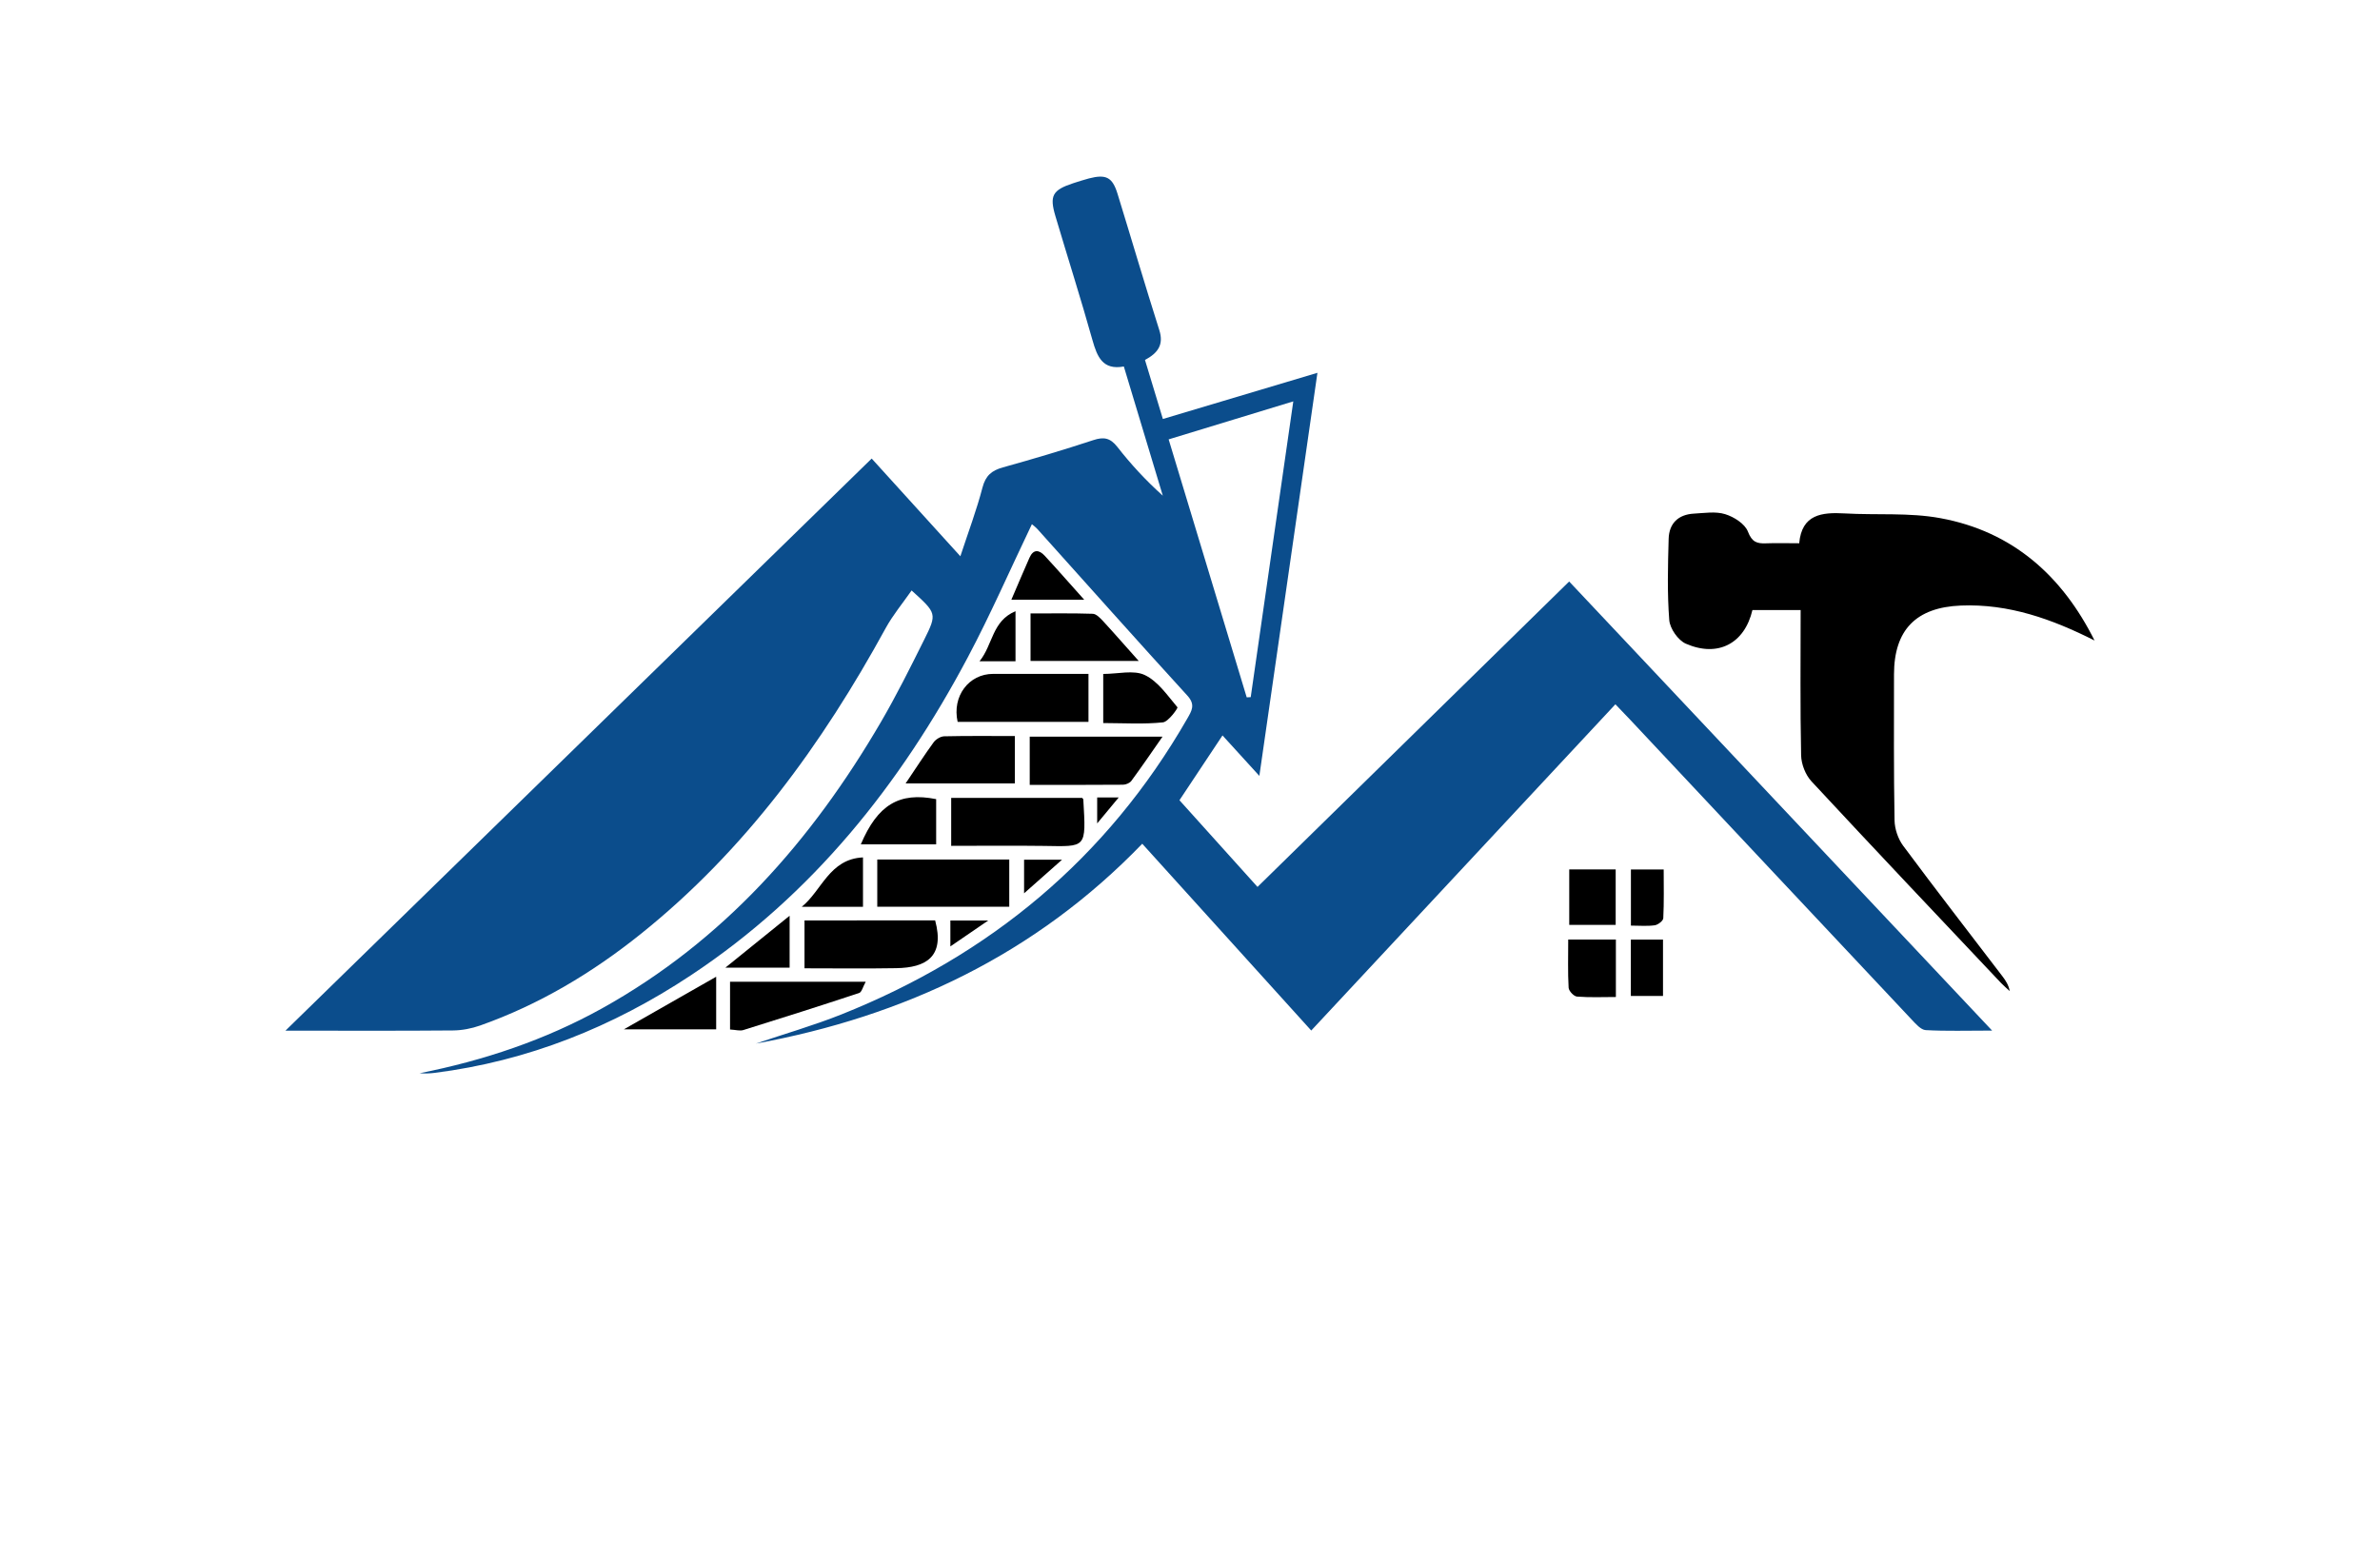 <?xml version="1.0" encoding="utf-8"?>
<!-- Generator: Adobe Illustrator 27.8.1, SVG Export Plug-In . SVG Version: 6.00 Build 0)  -->
<svg version="1.1" xmlns="http://www.w3.org/2000/svg" xmlns:xlink="http://www.w3.org/1999/xlink" x="0px" y="0px"
	 viewBox="0 0 350 230" style="enable-background:new 0 0 350 230;" xml:space="preserve">
<style type="text/css">
	.st0{fill:#E3FFFE;}
	.st1{fill:#FFFDE6;}
	.st2{fill:#FFFCE9;}
	.st3{fill:#EBFFEB;}
	.st4{fill:#163458;}
	.st5{fill:#00B6BF;}
	.st6{fill:#182132;}
	.st7{fill:#783232;}
	.st8{fill:#00E9FF;}
	.st9{fill:#0C1E8C;}
	.st10{fill:#FFC100;}
	.st11{fill:#0C6C00;}
	.st12{fill:#23605B;}
	.st13{fill:#FF7E30;}
	.st14{fill:#00D7FD;}
	.st15{fill:#5C00A2;}
	.st16{fill-rule:evenodd;clip-rule:evenodd;}
	.st17{fill:#20B700;}
	.st18{fill:none;}
	.st19{fill:#FFFFFF;}
	.st20{fill:#B000AB;}
	.st21{fill:#FA9720;}
	.st22{fill:#DA1300;}
	.st23{fill:#00F2FF;}
	.st24{fill:#00416A;}
	.st25{fill:#00FFE9;}
	.st26{fill:#017F2E;}
	.st27{fill:#0D302D;}
	.st28{fill:#00FFF2;}
	.st29{fill:#003CAC;}
	.st30{fill:#396D7A;}
	.st31{fill:#440044;}
	.st32{fill:#003D36;}
	.st33{fill:#CBA400;}
	.st34{fill-rule:evenodd;clip-rule:evenodd;fill:#FFFDF7;}
	.st35{fill-rule:evenodd;clip-rule:evenodd;fill:#CCF8FF;}
	.st36{fill-rule:evenodd;clip-rule:evenodd;fill:#E5E7EB;}
	.st37{fill-rule:evenodd;clip-rule:evenodd;fill:#F0F1F5;}
	.st38{fill-rule:evenodd;clip-rule:evenodd;fill:#E6DCD5;}
	.st39{fill-rule:evenodd;clip-rule:evenodd;fill:#FEFCF7;}
	.st40{fill-rule:evenodd;clip-rule:evenodd;fill:#E5F5FB;}
	.st41{fill-rule:evenodd;clip-rule:evenodd;fill:#E9E9E9;}
	.st42{fill-rule:evenodd;clip-rule:evenodd;fill:#F1F8FF;}
	.st43{fill-rule:evenodd;clip-rule:evenodd;fill:#F2F2F2;}
	.st44{fill-rule:evenodd;clip-rule:evenodd;fill:#FFFFFF;}
	.st45{fill-rule:evenodd;clip-rule:evenodd;fill:#EBFDFF;}
	.st46{fill-rule:evenodd;clip-rule:evenodd;fill:url(#SVGID_1_);}
	.st47{fill-rule:evenodd;clip-rule:evenodd;fill:#404041;}
	.st48{fill:url(#SVGID_00000008860168964298995980000013241852732942160826_);}
	.st49{fill:url(#SVGID_00000035489050012540474150000015158802238459463598_);}
	.st50{fill:url(#SVGID_00000170961205368879432230000003556656705839943063_);}
	.st51{fill:url(#SVGID_00000070111303660673005240000008519331729887539354_);}
	.st52{fill:url(#SVGID_00000167362173640568738500000007907517943940498346_);}
	.st53{fill:url(#SVGID_00000177455550719282071030000010128645889303925937_);}
	.st54{fill:url(#SVGID_00000058568760987839119580000005800229620279257790_);}
	.st55{fill:url(#SVGID_00000011752890278232563680000015898553221220643745_);}
	.st56{fill:url(#SVGID_00000026855549896773709550000007647798714845859975_);}
	.st57{fill:url(#SVGID_00000095328279261292535540000006130754830775491002_);}
	.st58{fill:url(#SVGID_00000069390033723619028960000017987621308944379810_);}
	.st59{fill:url(#SVGID_00000036233003017547421440000003188428745833815438_);}
	.st60{fill:url(#SVGID_00000159438198580781591290000009323856110777831862_);}
	.st61{fill:url(#SVGID_00000035524493129478045640000011727015664126066355_);}
	.st62{fill:url(#SVGID_00000102528234410926396320000008492840911840836768_);}
	.st63{fill:url(#SVGID_00000085238421930098758380000017087210341115258262_);}
	.st64{fill:url(#SVGID_00000141413593922860872920000000004431142193559700_);}
	.st65{fill:#324405;}
	.st66{fill:#0C2948;}
	.st67{fill:#F0AF47;}
	.st68{fill:#FEFEFE;}
	.st69{fill:#F6D89A;}
	.st70{fill:url(#SVGID_00000018948741915424695640000016214247456062060716_);}
	.st71{fill:url(#SVGID_00000178906936892777489020000009730367312918723729_);}
	.st72{fill:url(#SVGID_00000155842723312886860270000016298264462810182039_);}
	.st73{fill:url(#SVGID_00000142167016460172434870000013466579507316673193_);}
	.st74{fill:url(#SVGID_00000167396911379676080360000002452893727196233649_);}
	.st75{fill:url(#SVGID_00000178920579028323544960000017189713364490187937_);}
	.st76{fill:#058CB6;}
	.st77{fill:#173B71;}
	.st78{fill:url(#SVGID_00000066477435144455012250000004976779299016364448_);}
	.st79{fill:url(#SVGID_00000043420828184683208000000016414059207017276072_);}
	.st80{fill:url(#SVGID_00000106147537039122571780000014082283850842311317_);}
	.st81{fill:url(#SVGID_00000030465495400109518770000006361119789140001693_);}
	.st82{fill:#031D41;}
	.st83{fill:#007AE8;}
	.st84{fill:#FBA122;}
	.st85{fill:#F9D190;}
	.st86{fill:url(#SVGID_00000162343185314174138230000012835620851855252363_);}
	.st87{fill:url(#SVGID_00000018204759239851918230000016583652038992428203_);}
	.st88{fill:#1E6D8C;}
	.st89{fill:#3C3C3E;}
	.st90{fill:#C06B2A;}
	.st91{fill:#136185;}
	.st92{fill:#0A2F4B;}
	.st93{fill:#F3AC27;}
	.st94{fill:#5EB557;}
	.st95{fill:#0B4D8C;}
	.st96{fill:#A500B9;}
	.st97{fill:#2E3F51;}
	.st98{fill:#EA0A0A;}
	.st99{fill-rule:evenodd;clip-rule:evenodd;fill:#0591A3;}
	.st100{fill-rule:evenodd;clip-rule:evenodd;fill:#515150;}
	.st101{fill-rule:evenodd;clip-rule:evenodd;fill:#DADADA;}
	.st102{fill-rule:evenodd;clip-rule:evenodd;fill:#00BACF;}
	.st103{fill-rule:evenodd;clip-rule:evenodd;fill:#FA6105;}
	.st104{fill-rule:evenodd;clip-rule:evenodd;fill:#FCA605;}
	.st105{fill-rule:evenodd;clip-rule:evenodd;fill:#FAA300;}
	.st106{fill-rule:evenodd;clip-rule:evenodd;fill:#FADB24;}
	.st107{fill:#0071BC;}
	.st108{fill:#052130;}
	.st109{fill:#333333;}
	.st110{fill:#012061;}
	.st111{fill:#EC8D06;}
	.st112{fill:#003756;}
	.st113{fill:#F7931E;}
	.st114{fill:#EA9D1C;}
	.st115{fill:#C7DF20;}
	.st116{fill:#F2A538;}
	.st117{fill:#159FE2;}
	.st118{fill:#20385F;}
	.st119{fill:#4C4846;}
	.st120{fill:#E5841A;}
	.st121{fill:#F3A337;}
</style>
<g id="Layer_1">
</g>
<g id="Layer_2">
</g>
<g id="Layer_3">
</g>
<g id="Layer_4">
</g>
<g id="Layer_5">
</g>
<g id="Layer_6">
</g>
<g id="Layer_7">
</g>
<g id="Layer_8">
</g>
<g id="Layer_9">
</g>
<g id="Layer_10">
</g>
<g id="Layer_11">
</g>
<g id="Layer_12">
</g>
<g id="Layer_13">
</g>
<g id="Layer_14">
</g>
<g id="_x31_-15">
	<g>
		<path class="st95" d="M134.06,86.84c-1.37,1.96-2.77,3.64-3.8,5.52c-9.37,17.12-20.67,32.69-36.03,45
			c-7.15,5.73-14.94,10.39-23.61,13.46c-1.27,0.45-2.68,0.72-4.02,0.73c-7.95,0.07-15.91,0.03-24.62,0.03
			c28.96-28.27,57.47-56.09,86.21-84.14c4.3,4.74,8.51,9.38,13.04,14.37c1.2-3.65,2.4-6.83,3.25-10.1c0.46-1.76,1.35-2.51,3-2.97
			c4.46-1.24,8.9-2.56,13.3-4.01c1.55-0.51,2.49-0.33,3.53,0.99c1.99,2.55,4.18,4.93,6.69,7.18c-1.89-6.26-3.78-12.53-5.73-19
			c-3.11,0.57-3.92-1.42-4.62-3.9c-1.71-6.1-3.64-12.14-5.44-18.21c-0.9-3.02-0.43-3.84,2.6-4.84c0.77-0.25,1.55-0.5,2.33-0.71
			c2.52-0.65,3.45-0.18,4.2,2.25c2.06,6.68,4.02,13.38,6.14,20.04c0.7,2.18-0.21,3.39-2.1,4.41c0.86,2.82,1.7,5.6,2.63,8.68
			c7.48-2.23,14.82-4.43,22.73-6.79c-2.86,19.85-5.66,39.3-8.54,59.28c-2.02-2.21-3.64-4-5.42-5.95c-2.14,3.22-4.18,6.29-6.33,9.53
			c3.9,4.33,7.8,8.66,11.48,12.75c15.3-15,30.45-29.84,45.83-44.92c20.4,21.66,41.04,43.58,62.2,66.05c-3.71,0-6.75,0.1-9.77-0.07
			c-0.71-0.04-1.46-0.92-2.05-1.54c-13.81-14.69-27.6-29.39-41.4-44.1c-0.66-0.7-1.33-1.4-2.18-2.28
			c-14.9,15.99-29.68,31.84-44.73,47.98c-8.29-9.17-16.49-18.23-24.85-27.47c-15.7,16.27-34.96,25.38-56.82,29.39
			c4.19-1.42,8.46-2.65,12.56-4.28c21.87-8.73,39.07-22.96,50.87-43.5c0.65-1.14,1.26-2.05,0.02-3.4
			c-7.4-8.1-14.69-16.3-22.03-24.47c-0.26-0.29-0.59-0.53-0.83-0.74c-3.15,6.57-6.04,13.2-9.42,19.57
			c-9.94,18.73-22.85,34.93-40.72,46.77c-11.48,7.6-23.97,12.62-37.7,14.36c-0.72,0.09-1.44,0.11-2.2,0.05
			c9.42-1.87,18.42-4.87,26.83-9.54c17.87-9.94,30.83-24.68,41-42.1c2.29-3.92,4.32-8.01,6.35-12.08
			C137.83,90.23,137.76,90.2,134.06,86.84z M183.34,102.56c0.2-0.01,0.39-0.02,0.59-0.03c2.07-14.38,4.14-28.75,6.26-43.5
			c-6.37,1.94-12.29,3.75-18.33,5.59C175.75,77.46,179.55,90.01,183.34,102.56z"/>
		<path d="M308.02,94.2c-6.25-3.15-12.6-5.43-19.67-5.14c-6.57,0.27-9.81,3.57-9.82,10.12c0,7.15-0.05,14.31,0.08,21.46
			c0.02,1.26,0.51,2.72,1.26,3.74c4.8,6.46,9.73,12.82,14.61,19.21c0.47,0.62,0.9,1.27,1.07,2.17c-0.42-0.39-0.87-0.76-1.27-1.18
			c-9.32-9.87-18.65-19.72-27.89-29.67c-0.88-0.95-1.49-2.52-1.52-3.82c-0.15-7.06-0.07-14.12-0.07-21.37c-2.52,0-4.81,0-7.09,0
			c-1.15,4.92-5.07,7.01-9.79,4.95c-1.14-0.5-2.34-2.22-2.44-3.47c-0.31-3.96-0.2-7.96-0.09-11.94c0.06-2.27,1.4-3.59,3.71-3.72
			c1.54-0.08,3.19-0.36,4.6,0.08c1.3,0.4,2.91,1.42,3.35,2.57c0.59,1.53,1.31,1.77,2.64,1.72c1.54-0.06,3.08-0.01,4.9-0.01
			c0.38-4.26,3.32-4.58,6.69-4.39c4.7,0.27,9.5-0.15,14.08,0.7C295.98,78.16,303.28,84.7,308.02,94.2z M139.88,117.35
			c0,2.43,0,4.66,0,7.05c4.66,0,9.12-0.05,13.57,0.01c6.35,0.09,6.28,0.45,5.86-6.83c0-0.07-0.09-0.13-0.17-0.23
			C152.73,117.35,146.29,117.35,139.88,117.35z M148.42,133.35c0-2.41,0-4.68,0-6.94c-6.58,0-12.93,0-19.41,0c0,2.33,0,4.49,0,6.94
			C135.59,133.35,141.95,133.35,148.42,133.35z M118.31,135.37c0,2.34,0,4.55,0,7.04c4.61,0,9.05,0.06,13.5-0.02
			c4.38-0.07,7.16-1.69,5.71-7.03C131.2,135.37,124.83,135.37,118.31,135.37z M160.07,106.17c0-2.42,0-4.64,0-7.06
			c-4.79,0-9.4,0.01-14.01,0c-3.58-0.01-6.08,3.28-5.23,7.06C147.35,106.17,153.72,106.17,160.07,106.17z M165.14,115.41
			c0.42,0,1-0.24,1.24-0.57c1.51-2.05,2.94-4.15,4.58-6.5c-6.81,0-13.1,0-19.53,0c0,2.38,0,4.6,0,7.09
			C156.1,115.43,160.62,115.45,165.14,115.41z M149.24,115.22c0-2.41,0-4.63,0-6.97c-3.6,0-7-0.04-10.39,0.04
			c-0.53,0.01-1.23,0.44-1.55,0.88c-1.33,1.82-2.55,3.72-4.12,6.05C138.9,115.22,144.09,115.22,149.24,115.22z M109.32,151.49
			c5.69-1.77,11.37-3.58,17.03-5.45c0.38-0.13,0.54-0.9,0.96-1.65c-6.91,0-13.35,0-19.95,0c0,2.36,0,4.58,0,7.02
			C108.2,151.46,108.81,151.65,109.32,151.49z M162.21,91.34c-0.42-0.45-0.99-1.05-1.51-1.07c-3.05-0.1-6.1-0.05-9.15-0.05
			c0,2.54,0,4.74,0,6.99c5.29,0,10.34,0,15.91,0C165.51,95.03,163.89,93.16,162.21,91.34z M171.01,106.24
			c0.82-0.08,2.23-2.11,2.15-2.21c-1.46-1.73-2.87-3.83-4.81-4.75c-1.64-0.78-3.95-0.16-6.11-0.16c0,2.46,0,4.68,0,7.22
			C165.35,106.35,168.21,106.53,171.01,106.24z M126.59,124.18c3.68,0,7.36,0,11.08,0c0-2.36,0-4.52,0-6.65
			C132.22,116.44,129.06,118.38,126.59,124.18z M230.68,145.27c0.03,0.48,0.77,1.27,1.24,1.3c1.9,0.15,3.82,0.06,5.71,0.06
			c0-3.05,0-5.69,0-8.45c-2.35,0-4.51,0-7.01,0C230.62,140.74,230.55,143.01,230.68,145.27z M237.6,127.87c-2.37,0-4.52,0-6.83,0
			c0,2.74,0,5.36,0,8.15c2.31,0,4.51,0,6.83,0C237.6,133.11,237.6,130.5,237.6,127.87z M105.32,143.65
			c-4.7,2.68-8.93,5.09-13.58,7.74c4.82,0,9.14,0,13.58,0C105.32,148.88,105.32,146.66,105.32,143.65z M126.91,126.1
			c-4.95,0.24-6.06,4.89-9,7.26c2.95,0,5.9,0,9,0C126.91,130.82,126.91,128.6,126.91,126.1z M153.64,81.74
			c-0.83-0.9-1.68-1-2.25,0.29c-0.88,1.98-1.71,3.97-2.66,6.17c3.58,0,6.86,0,10.71,0C157.28,85.79,155.49,83.74,153.64,81.74z
			 M239.83,146.48c1.64,0,3.12,0,4.73,0c0-2.83,0-5.51,0-8.29c-1.64,0-3.07,0-4.73,0C239.83,141.09,239.83,143.72,239.83,146.48z
			 M239.84,136.13c1.28,0,2.41,0.11,3.51-0.05c0.48-0.07,1.24-0.66,1.25-1.04c0.12-2.38,0.06-4.77,0.06-7.16c-1.81,0-3.24,0-4.82,0
			C239.84,130.76,239.84,133.32,239.84,136.13z M116.12,134.68c-3.31,2.67-6.19,5-9.44,7.63c3.43,0,6.37,0,9.44,0
			C116.12,139.79,116.12,137.57,116.12,134.68z M144.05,97.25c2.05,0,3.6,0,5.29,0c0-2.38,0-4.61,0-7.36
			C145.87,91.34,146.03,94.81,144.05,97.25z M156.18,126.44c-2.19,0-3.89,0-5.58,0c0,1.61,0,3.02,0,4.94
			C152.58,129.63,154.22,128.17,156.18,126.44z M145.33,135.38c-2.28,0-3.89,0-5.57,0c0,1.22,0,2.25,0,3.81
			C141.73,137.83,143.28,136.78,145.33,135.38z M164.52,117.28c-1.35,0-2.2,0-3.17,0c0,1.13,0,2.14,0,3.82
			C162.61,119.57,163.45,118.56,164.52,117.28z"/>
	</g>
</g>
</svg>
